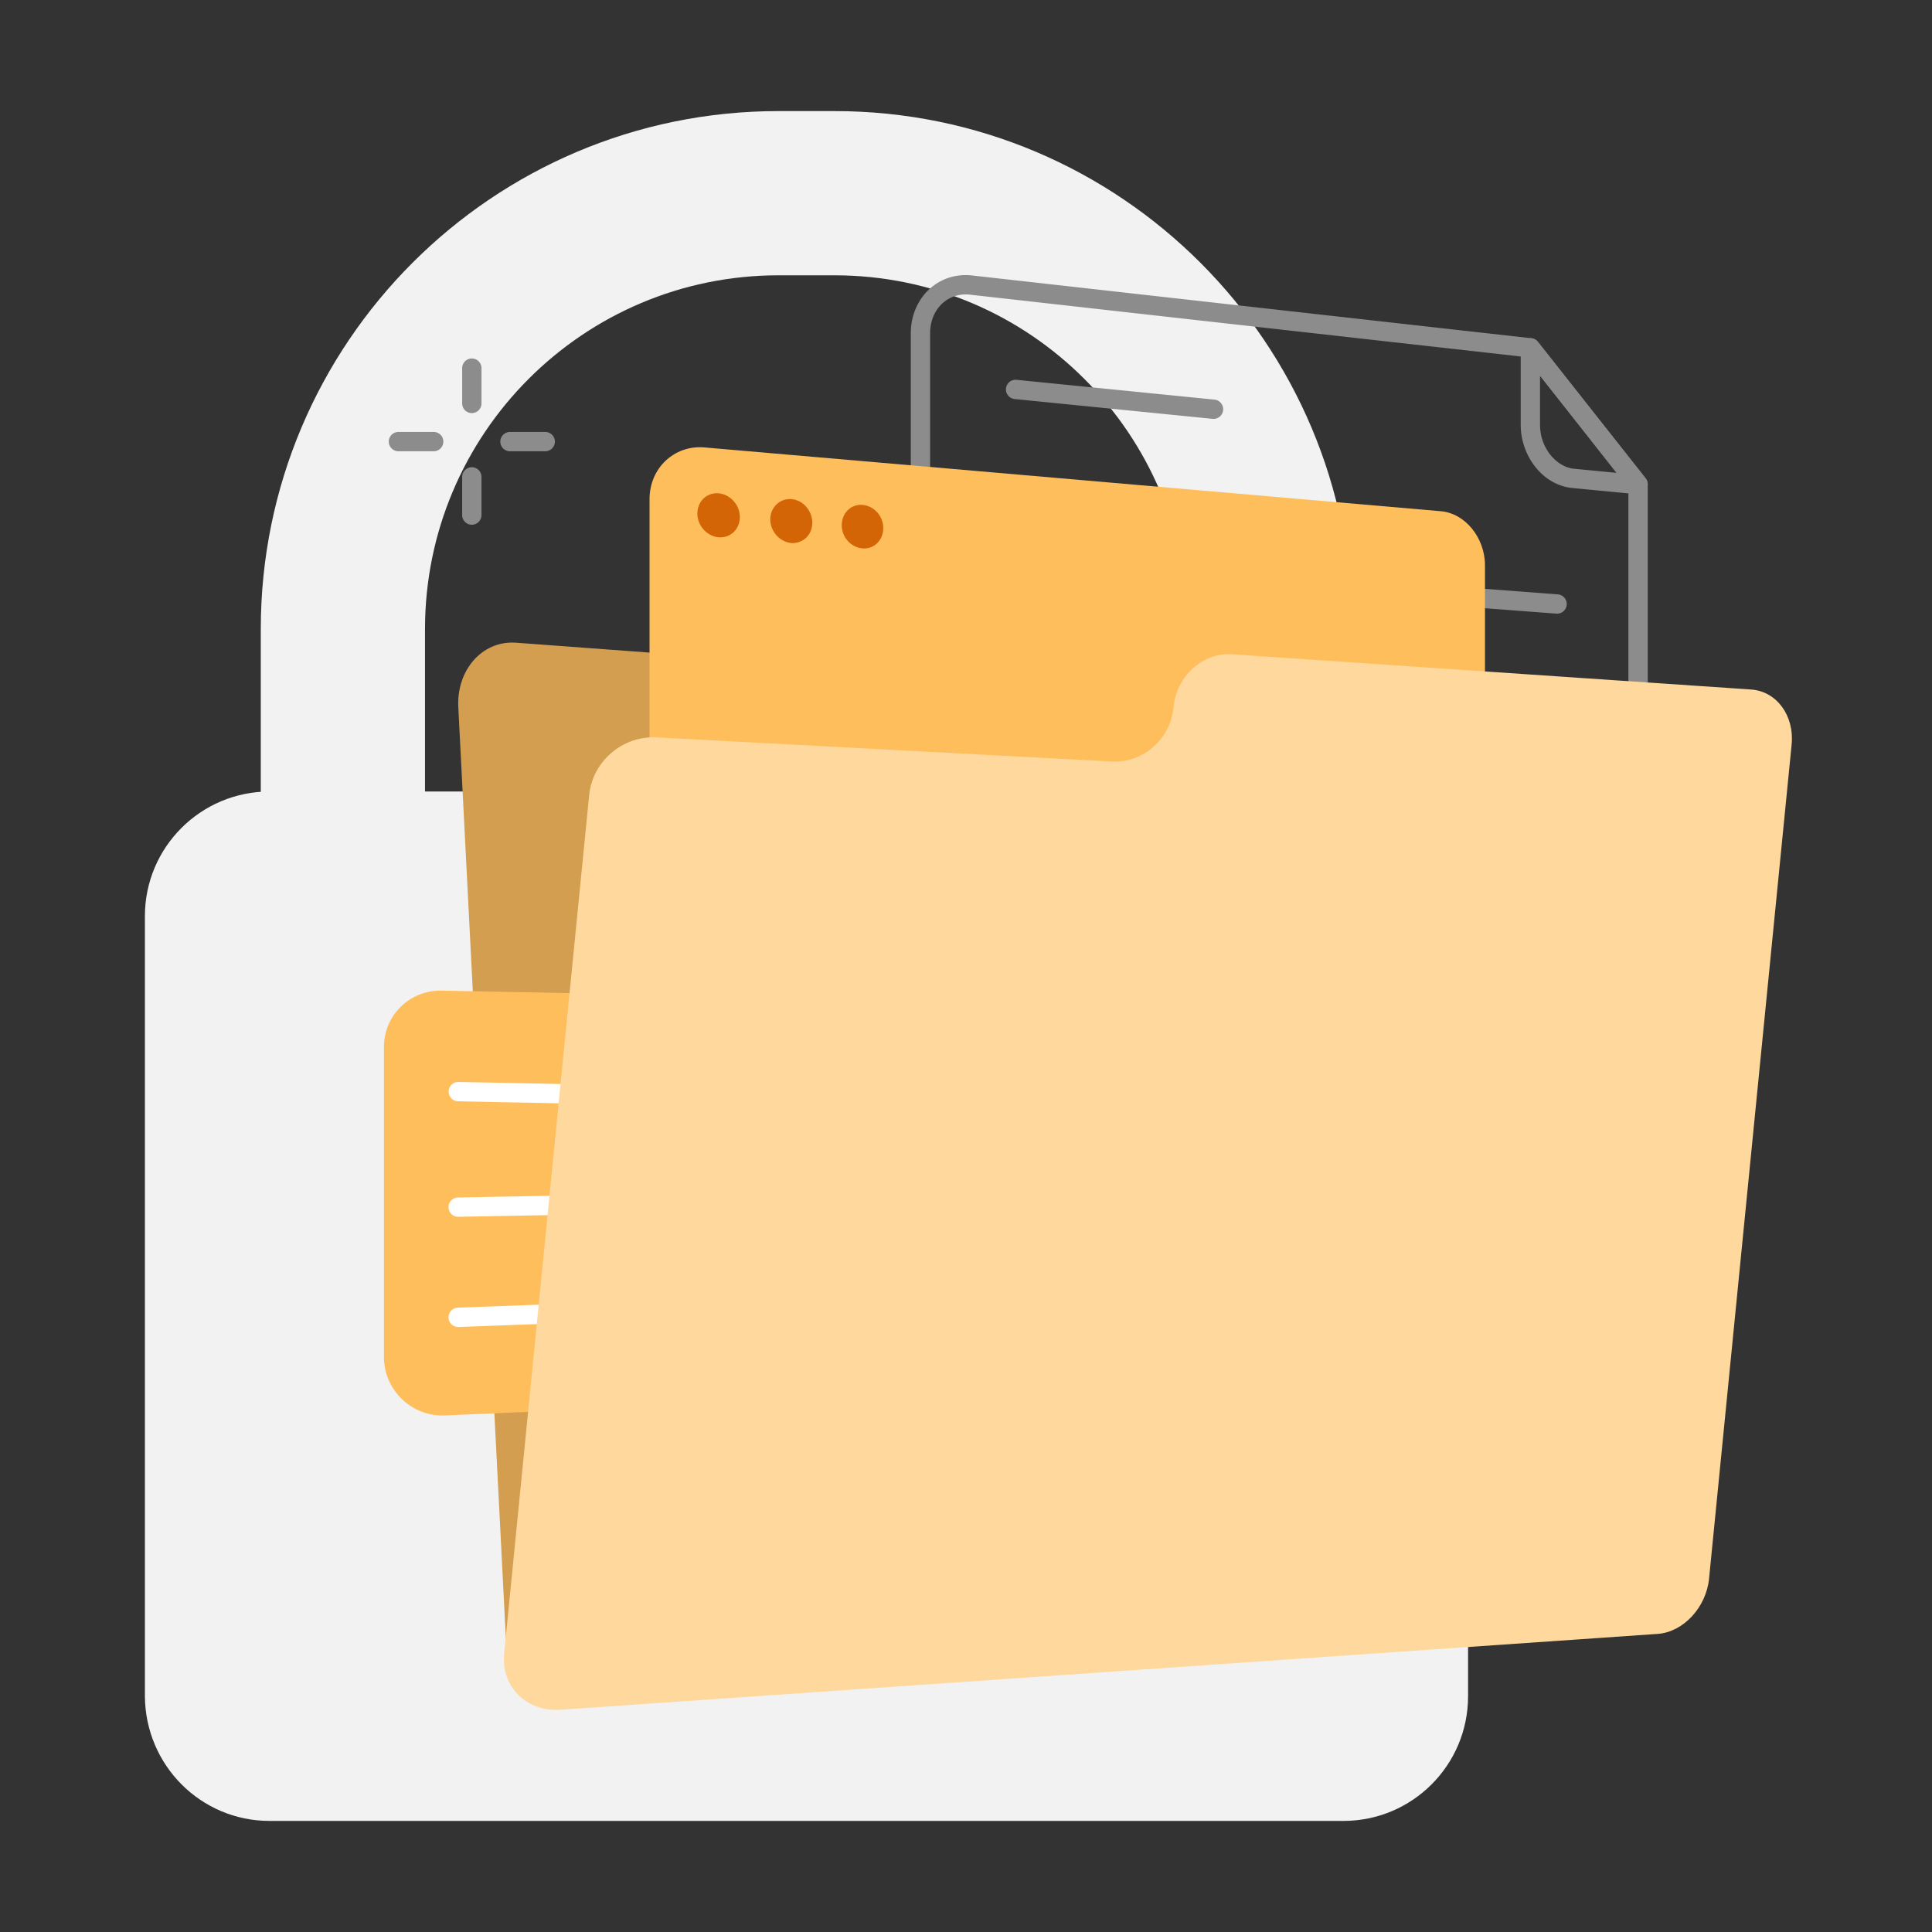 <svg xmlns="http://www.w3.org/2000/svg" width="400" height="400" fill="none" viewBox="0 0 400 400"><rect x="0" y="0" width="400" height="400" fill="#333333" stroke="none"/><path fill="#F2F2F2" d="M55.795 377h222.359c14.197 0 25.795-11.507 25.795-25.816V189.688c0-14.208-11.498-25.815-25.795-25.815H55.795C41.598 163.873 30 175.38 30 189.688v161.496C30.1 365.493 41.598 377 55.795 377"/><path fill="#F2F2F2" fill-rule="evenodd" d="M161.176 57c-40.39 0-73.184 32.8-73.184 73.254v110.375h157.965V130.254C245.957 89.8 213.163 57 172.773 57zM53.992 130.254C53.992 71.048 101.984 23 161.176 23h11.597c59.192 0 107.184 48.048 107.184 107.254v144.375H53.992z" clip-rule="evenodd"/><path fill="#D39E50" d="M155.776 325.169c-11.098 1.801-50.89 17.01-50.89 17.01l-9.998-195.716c-.4-7.705 4.899-13.808 11.797-13.408l173.068 12.807 33.694 133.279z"/><path fill="#FFBE5C" d="m159.076 206.4-67.687-1.301c-6.6-.1-11.898 5.103-11.898 11.707v64.138c0 6.904 5.799 12.407 12.597 12.107l72.087-3.102c6.599-.3 11.598-5.903 11.098-12.607l-4.399-59.736c-.5-6.203-5.599-11.106-11.798-11.206"/><path fill="#FFF" fill-rule="evenodd" d="M92.889 225.969a2 2 0 0 1 2.04-1.96l54.589 1.1a2 2 0 0 1-.08 3.999l-54.59-1.1a2 2 0 0 1-1.96-2.039m58.589 22.915a2 2 0 0 1-1.963 2.036l-54.59 1a2 2 0 1 1-.073-3.999l54.589-1a2 2 0 0 1 2.037 1.963m-.001 21.778a2 2 0 0 1-1.926 2.072l-54.59 2.001a2 2 0 1 1-.146-3.997l54.59-2.001a2 2 0 0 1 2.072 1.925" clip-rule="evenodd"/><path fill="#8C8C8C" fill-rule="evenodd" d="M188.57 69.018c0-7.274 5.613-12.732 12.607-11.995l.014.001 115.878 13.008a2 2 0 0 1 1.346.748l22.296 28.216a2 2 0 0 1 .431 1.24v121.072a1.997 1.997 0 0 1-2.018 2l-148.572-1.301a2 2 0 0 1-1.982-2zM200.752 61c-4.402-.46-8.182 2.886-8.182 8.018v149.007l144.572 1.265V100.931l-21.348-27.017L200.758 61zm7.524 19.427a2 2 0 0 1 2.189-1.791l40.993 4.103a2 2 0 0 1-.399 3.98l-40.992-4.103a2 2 0 0 1-1.791-2.19m3.895 36.268a2 2 0 0 1 2.145-1.843l108.18 8.205a2 2 0 1 1-.303 3.988l-108.179-8.205a2 2 0 0 1-1.843-2.145" clip-rule="evenodd"/><path fill="#8C8C8C" fill-rule="evenodd" d="M316.191 70.13a2 2 0 0 1 2.226.652L340.713 99.1a1.998 1.998 0 0 1-1.763 3.228l-13.498-1.301-.015-.001c-6.022-.628-10.591-6.587-10.591-13.096V72.02a2 2 0 0 1 1.345-1.89m2.655 7.663v10.136c0 4.895 3.425 8.74 6.999 9.117l8.83.85z" clip-rule="evenodd"/><path fill="#FFBE5C" d="m298.25 316.562-152.472 1.301c-6.198.1-11.298-5.103-11.298-11.507v-203.02c0-6.404 5.1-11.207 11.298-10.707l152.472 13.208c5.099.401 9.198 5.504 9.198 11.207v188.812c-.1 5.904-4.199 10.606-9.198 10.706"/><path fill="#D36507" fill-rule="evenodd" d="M153.177 107.037c0-2.502-1.999-4.703-4.399-4.903-2.499-.201-4.399 1.701-4.399 4.202s2 4.703 4.399 4.903c2.5.2 4.399-1.701 4.399-4.202m14.997 1.2c0-2.501-1.899-4.703-4.299-4.903s-4.399 1.701-4.399 4.203c0 2.501 1.999 4.703 4.399 4.903 2.4.1 4.299-1.701 4.299-4.203m10.399-3.704c2.399.201 4.299 2.302 4.299 4.803s-1.9 4.403-4.299 4.203-4.299-2.302-4.299-4.803 1.899-4.403 4.299-4.203" clip-rule="evenodd"/><path fill="#FFD89D" d="M242.96 146.465c.6-6.504 6.099-11.407 12.098-11.007l107.58 7.305c5.199.4 8.898 5.403 8.298 11.407l-17.097 172.702c-.599 5.904-5.299 11.007-10.598 11.407l-227.157 15.709c-7.099.5-12.398-4.803-11.698-11.707l17.597-177.705c.7-7.004 6.998-12.308 13.997-11.907l94.483 5.003c6.398.2 11.897-4.803 12.497-11.207"/><path fill="#8C8C8C" fill-rule="evenodd" d="M97.687 74.222a2 2 0 0 1 2 2v7.304a2 2 0 1 1-4 0v-7.304a2 2 0 0 1 2-2M80.49 91.43a2 2 0 0 1 2-2h7.299a2 2 0 0 1 0 4H82.49a2 2 0 0 1-2-2m23.095 0a2 2 0 0 1 2-2h7.299a2 2 0 1 1 0 4h-7.299a2 2 0 0 1-2-2m-5.897 5.305a2 2 0 0 1 2 2v7.905a2 2 0 0 1-4 0v-7.905a2 2 0 0 1 2-2" clip-rule="evenodd"/></svg>